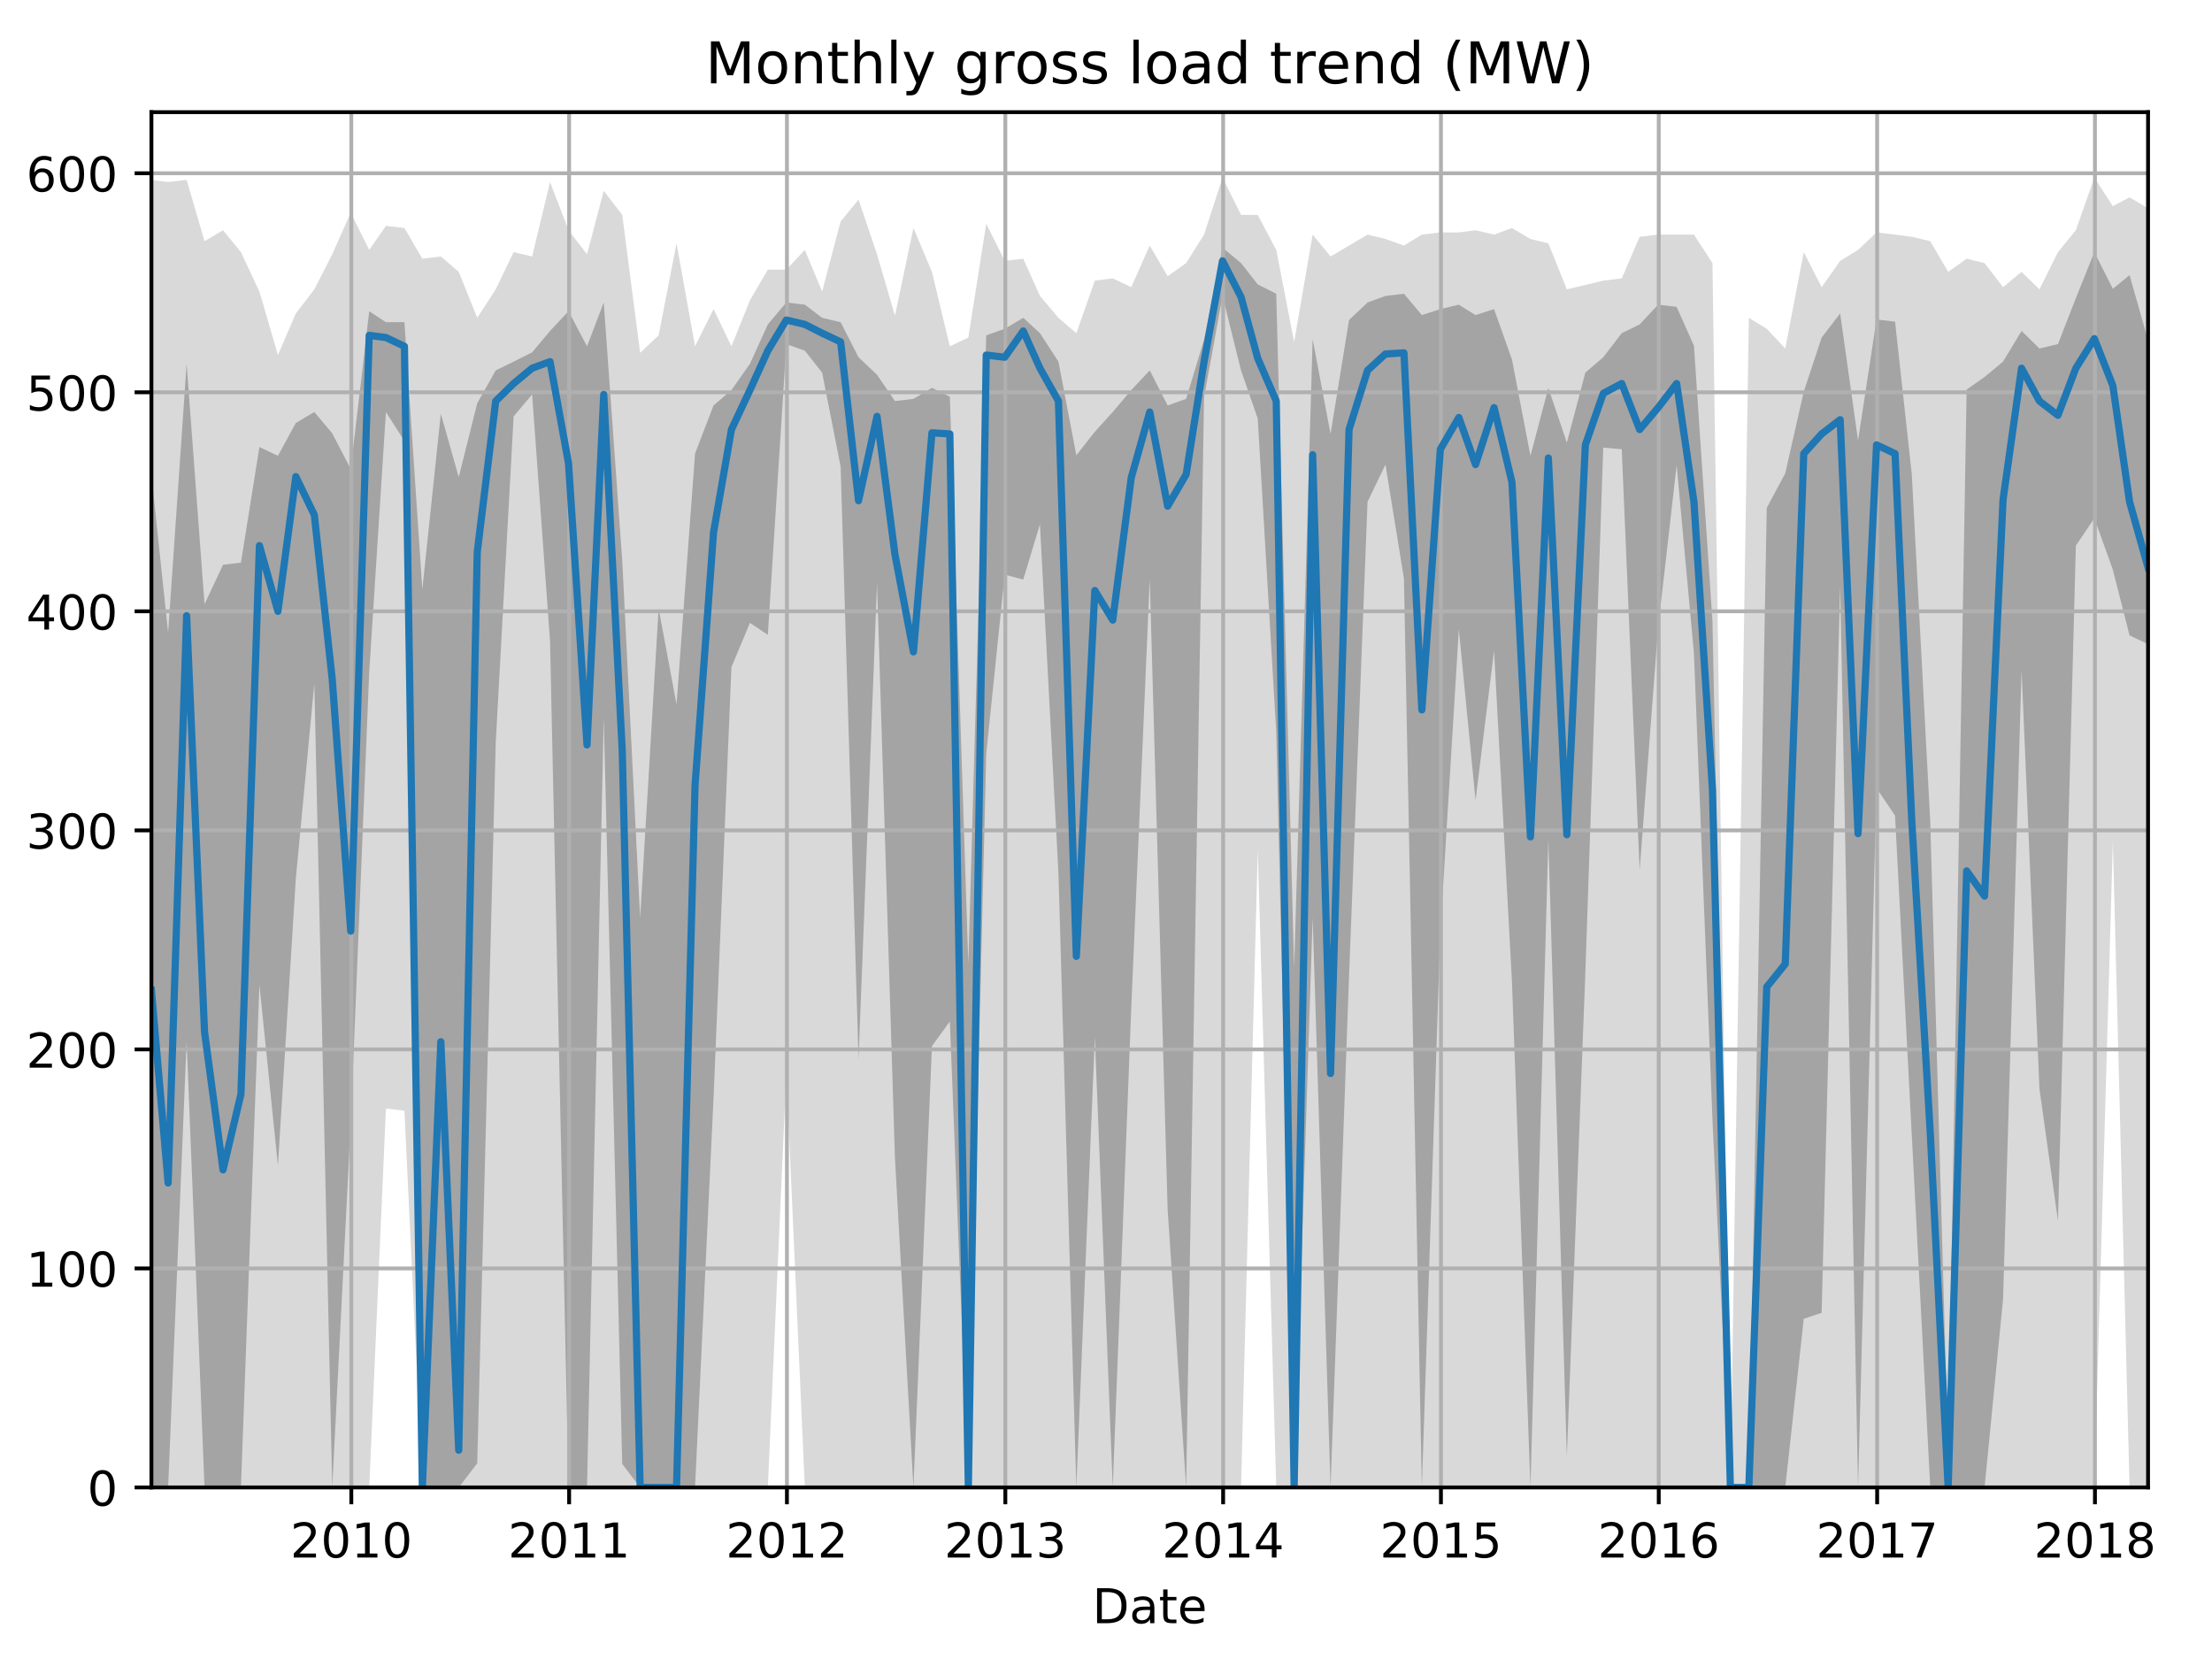 <?xml version="1.0" encoding="utf-8" standalone="no"?>
<!DOCTYPE svg PUBLIC "-//W3C//DTD SVG 1.1//EN"
  "http://www.w3.org/Graphics/SVG/1.1/DTD/svg11.dtd">
<!-- Created with matplotlib (http://matplotlib.org/) -->
<svg height="345.6pt" version="1.1" viewBox="0 0 460.8 345.6" width="460.8pt" xmlns="http://www.w3.org/2000/svg" xmlns:xlink="http://www.w3.org/1999/xlink">
 <defs>
  <style type="text/css">
*{stroke-linecap:butt;stroke-linejoin:round;}
  </style>
 </defs>
 <g id="figure_1">
  <g id="patch_1">
   <path d="M 0 345.6 
L 460.8 345.6 
L 460.8 0 
L 0 0 
z
" style="fill:none;"/>
  </g>
  <g id="axes_1">
   <g id="patch_2">
    <path d="M 31.543 309.863 
L 447.48 309.863 
L 447.48 23.365 
L 31.543 23.365 
z
" style="fill:none;"/>
   </g>
   <g id="PolyCollection_1">
    <path clip-path="url(#p45d1904efb)" d="M 31.543 37.464 
L 31.543 309.863 
L 35.024 309.863 
L 38.877 309.863 
L 42.606 309.863 
L 46.46 309.863 
L 50.189 309.863 
L 54.043 309.863 
L 57.896 309.863 
L 61.626 309.863 
L 65.479 309.863 
L 69.209 309.863 
L 73.062 309.863 
L 76.916 309.863 
L 80.396 230.927 
L 84.25 231.383 
L 87.979 309.863 
L 91.833 309.863 
L 95.562 309.863 
L 99.416 309.863 
L 103.269 309.863 
L 106.998 309.863 
L 110.852 309.863 
L 114.581 309.863 
L 118.435 309.863 
L 122.288 309.863 
L 125.769 309.863 
L 129.623 309.863 
L 133.352 309.863 
L 137.205 309.863 
L 140.935 309.863 
L 144.788 309.863 
L 148.642 309.863 
L 152.371 309.863 
L 156.225 309.863 
L 159.954 309.863 
L 163.807 223.627 
L 167.661 309.863 
L 171.266 309.863 
L 175.12 309.863 
L 178.849 309.863 
L 182.702 309.863 
L 186.432 309.863 
L 190.285 309.863 
L 194.139 309.863 
L 197.868 309.863 
L 201.722 309.863 
L 205.451 309.863 
L 209.304 309.863 
L 213.158 309.863 
L 216.639 309.863 
L 220.492 309.863 
L 224.222 309.863 
L 228.075 309.863 
L 231.804 309.863 
L 235.658 309.863 
L 239.512 309.863 
L 243.241 309.863 
L 247.094 309.863 
L 250.824 309.863 
L 254.677 309.863 
L 258.531 309.863 
L 262.011 177.086 
L 265.865 309.863 
L 269.594 309.863 
L 273.448 309.863 
L 277.177 309.863 
L 281.031 309.863 
L 284.884 309.863 
L 288.613 309.863 
L 292.467 309.863 
L 296.196 309.863 
L 300.05 309.863 
L 303.903 309.863 
L 307.384 309.863 
L 311.238 309.863 
L 314.967 309.863 
L 318.82 309.863 
L 322.55 309.863 
L 326.403 309.863 
L 330.257 309.863 
L 333.986 309.863 
L 337.84 309.863 
L 341.569 309.863 
L 345.423 309.863 
L 349.276 309.863 
L 352.881 309.863 
L 356.735 309.863 
L 360.464 309.863 
L 364.317 309.863 
L 368.047 309.863 
L 371.9 309.863 
L 375.754 309.863 
L 379.483 309.863 
L 383.337 309.863 
L 387.066 309.863 
L 390.92 309.863 
L 394.773 309.863 
L 398.254 309.863 
L 402.107 309.863 
L 405.837 309.863 
L 409.69 309.863 
L 413.419 309.863 
L 417.273 309.863 
L 421.127 309.863 
L 424.856 309.863 
L 428.709 309.863 
L 432.439 309.863 
L 436.292 309.863 
L 440.146 175.261 
L 443.626 309.863 
L 447.48 309.863 
L 447.48 43.396 
L 447.48 43.396 
L 443.626 41.114 
L 440.146 42.939 
L 436.292 37.008 
L 432.439 47.959 
L 428.709 52.521 
L 424.856 60.278 
L 421.127 56.628 
L 417.273 59.822 
L 413.419 54.803 
L 409.69 53.89 
L 405.837 56.628 
L 402.107 50.24 
L 398.254 49.327 
L 394.773 48.871 
L 390.92 48.415 
L 387.066 52.065 
L 383.337 54.346 
L 379.483 59.822 
L 375.754 52.521 
L 371.9 72.598 
L 368.047 68.491 
L 364.317 66.21 
L 360.464 309.863 
L 356.735 54.803 
L 352.881 48.871 
L 349.276 48.871 
L 345.423 48.871 
L 341.569 49.327 
L 337.84 57.997 
L 333.986 58.453 
L 330.257 59.366 
L 326.403 60.278 
L 322.55 50.696 
L 318.82 49.784 
L 314.967 47.502 
L 311.238 48.871 
L 307.384 47.959 
L 303.903 48.415 
L 300.05 48.415 
L 296.196 48.871 
L 292.467 51.153 
L 288.613 49.784 
L 284.884 48.871 
L 281.031 51.153 
L 277.177 53.434 
L 273.448 48.871 
L 269.594 71.229 
L 265.865 52.065 
L 262.011 44.765 
L 258.531 44.765 
L 254.677 37.008 
L 250.824 48.871 
L 247.094 54.803 
L 243.241 57.54 
L 239.512 51.153 
L 235.658 59.822 
L 231.804 57.997 
L 228.075 58.453 
L 224.222 69.404 
L 220.492 66.21 
L 216.639 61.647 
L 213.158 53.89 
L 209.304 54.346 
L 205.451 46.59 
L 201.722 70.316 
L 197.868 72.141 
L 194.139 56.628 
L 190.285 47.502 
L 186.432 65.753 
L 182.702 52.978 
L 178.849 41.571 
L 175.12 46.133 
L 171.266 60.734 
L 167.661 52.065 
L 163.807 56.172 
L 159.954 56.172 
L 156.225 62.56 
L 152.371 72.141 
L 148.642 64.385 
L 144.788 72.141 
L 140.935 50.696 
L 137.205 69.86 
L 133.352 73.51 
L 129.623 44.765 
L 125.769 39.746 
L 122.288 52.978 
L 118.435 47.959 
L 114.581 37.92 
L 110.852 53.434 
L 106.998 52.521 
L 103.269 60.278 
L 99.416 66.21 
L 95.562 56.628 
L 91.833 53.434 
L 87.979 53.89 
L 84.25 47.502 
L 80.396 47.046 
L 76.916 52.065 
L 73.062 44.308 
L 69.209 52.978 
L 65.479 60.278 
L 61.626 65.297 
L 57.896 73.967 
L 54.043 60.734 
L 50.189 52.521 
L 46.46 47.959 
L 42.606 50.24 
L 38.877 37.464 
L 35.024 37.92 
L 31.543 37.464 
z
" style="fill:#808080;fill-opacity:0.3;"/>
   </g>
   <g id="PolyCollection_2">
    <path clip-path="url(#p45d1904efb)" d="M 31.543 98.948 
L 31.543 309.863 
L 35.024 309.863 
L 38.877 216.896 
L 42.606 309.863 
L 46.46 309.863 
L 50.189 309.863 
L 54.043 205.147 
L 57.896 242.79 
L 61.626 183.018 
L 65.479 142.409 
L 69.209 309.863 
L 73.062 234.121 
L 76.916 140.013 
L 80.396 85.83 
L 84.25 91.876 
L 87.979 309.863 
L 91.833 309.863 
L 95.562 309.863 
L 99.416 304.844 
L 103.269 154.728 
L 106.998 86.742 
L 110.852 82.18 
L 114.581 133.511 
L 118.435 309.863 
L 122.288 309.863 
L 125.769 149.481 
L 129.623 304.958 
L 133.352 309.863 
L 137.205 309.863 
L 140.935 309.863 
L 144.788 309.863 
L 148.642 228.76 
L 152.371 138.986 
L 156.225 129.747 
L 159.954 132.256 
L 163.807 71.685 
L 167.661 73.054 
L 171.266 77.617 
L 175.12 97.237 
L 178.849 220.661 
L 182.702 121.534 
L 186.432 241.193 
L 190.285 309.863 
L 194.139 217.923 
L 197.868 212.79 
L 201.722 309.863 
L 205.451 157.01 
L 209.304 119.709 
L 213.158 120.735 
L 216.639 109.214 
L 220.492 181.877 
L 224.222 309.863 
L 228.075 215.984 
L 231.804 309.863 
L 235.658 210.052 
L 239.512 120.621 
L 243.241 251.916 
L 247.094 309.863 
L 250.824 82.75 
L 254.677 61.647 
L 258.531 77.161 
L 262.011 87.199 
L 265.865 152.561 
L 269.594 309.863 
L 273.448 191.117 
L 277.177 309.863 
L 281.031 203.322 
L 284.884 104.537 
L 288.613 96.781 
L 292.467 120.507 
L 296.196 309.863 
L 300.05 193.968 
L 303.903 131.116 
L 307.384 166.706 
L 311.238 135.564 
L 314.967 204.463 
L 318.82 309.863 
L 322.55 174.805 
L 326.403 303.476 
L 330.257 202.638 
L 333.986 93.244 
L 337.84 93.587 
L 341.569 181.307 
L 345.423 130.659 
L 349.276 96.895 
L 352.881 136.135 
L 356.735 233.208 
L 360.464 309.863 
L 364.317 309.863 
L 368.047 309.863 
L 371.9 309.863 
L 375.754 274.73 
L 379.483 273.475 
L 383.337 121.99 
L 387.066 309.863 
L 390.92 164.196 
L 394.773 169.899 
L 398.254 236.402 
L 402.107 309.863 
L 405.837 309.863 
L 409.69 309.863 
L 413.419 309.863 
L 417.273 270.623 
L 421.127 139.557 
L 424.856 226.82 
L 428.709 254.311 
L 432.439 113.663 
L 436.292 107.959 
L 440.146 118.682 
L 443.626 132.37 
L 447.48 134.196 
L 447.48 70.887 
L 447.48 70.887 
L 443.626 57.312 
L 440.146 60.164 
L 436.292 52.521 
L 432.439 62.103 
L 428.709 71.685 
L 424.856 72.598 
L 421.127 68.947 
L 417.273 75.335 
L 413.419 78.529 
L 409.69 81.153 
L 405.837 302.677 
L 402.107 171.154 
L 398.254 98.72 
L 394.773 67.008 
L 390.92 66.552 
L 387.066 91.761 
L 383.337 65.297 
L 379.483 70.316 
L 375.754 81.609 
L 371.9 98.606 
L 368.047 105.792 
L 364.317 309.863 
L 360.464 309.863 
L 356.735 129.405 
L 352.881 72.027 
L 349.276 63.928 
L 345.423 63.472 
L 341.569 67.579 
L 337.84 69.404 
L 333.986 74.423 
L 330.257 77.617 
L 326.403 92.218 
L 322.55 80.811 
L 318.82 94.955 
L 314.967 74.879 
L 311.238 64.385 
L 307.384 65.639 
L 303.903 63.472 
L 300.05 64.385 
L 296.196 65.639 
L 292.467 61.191 
L 288.613 61.647 
L 284.884 63.016 
L 281.031 66.666 
L 277.177 90.393 
L 273.448 70.659 
L 269.594 201.725 
L 265.865 61.191 
L 262.011 59.252 
L 258.531 54.803 
L 254.677 51.609 
L 250.824 70.773 
L 247.094 83.092 
L 243.241 84.461 
L 239.512 77.161 
L 235.658 81.267 
L 231.804 85.83 
L 228.075 89.936 
L 224.222 94.841 
L 220.492 75.335 
L 216.639 69.404 
L 213.158 66.21 
L 209.304 68.491 
L 205.451 69.86 
L 201.722 200.812 
L 197.868 82.636 
L 194.139 80.811 
L 190.285 83.092 
L 186.432 83.548 
L 182.702 78.073 
L 178.849 74.423 
L 175.12 67.122 
L 171.266 66.21 
L 167.661 63.472 
L 163.807 63.016 
L 159.954 67.579 
L 156.225 75.792 
L 152.371 81.267 
L 148.642 84.461 
L 144.788 94.499 
L 140.935 146.743 
L 137.205 126.781 
L 133.352 191.231 
L 129.623 116.743 
L 125.769 63.016 
L 122.288 72.141 
L 118.435 64.841 
L 114.581 68.947 
L 110.852 73.396 
L 106.998 75.335 
L 103.269 77.161 
L 99.416 84.005 
L 95.562 99.404 
L 91.833 86.172 
L 87.979 122.789 
L 84.25 67.122 
L 80.396 67.122 
L 76.916 64.841 
L 73.062 97.693 
L 69.209 90.279 
L 65.479 85.83 
L 61.626 88.111 
L 57.896 94.955 
L 54.043 93.13 
L 50.189 117.199 
L 46.46 117.655 
L 42.606 125.868 
L 38.877 75.792 
L 35.024 131.8 
L 31.543 98.948 
z
" style="fill:#808080;fill-opacity:0.6;"/>
   </g>
   <g id="matplotlib.axis_1">
    <g id="xtick_1">
     <g id="line2d_1">
      <path clip-path="url(#p45d1904efb)" d="M 73.186 309.863 
L 73.186 23.365 
" style="fill:none;stroke:#b0b0b0;stroke-linecap:square;stroke-width:0.8;"/>
     </g>
     <g id="line2d_2">
      <defs>
       <path d="M 0 0 
L 0 3.5 
" id="m5eb7fa6635" style="stroke:#000000;stroke-width:0.8;"/>
      </defs>
      <g>
       <use style="stroke:#000000;stroke-width:0.8;" x="73.186" xlink:href="#m5eb7fa6635" y="309.863"/>
      </g>
     </g>
     <g id="text_1">
      <!-- 2010 -->
      <defs>
       <path d="M 19.188 8.297 
L 53.609 8.297 
L 53.609 0 
L 7.328 0 
L 7.328 8.297 
Q 12.938 14.109 22.625 23.891 
Q 32.328 33.688 34.812 36.531 
Q 39.547 41.844 41.422 45.531 
Q 43.312 49.219 43.312 52.781 
Q 43.312 58.594 39.234 62.25 
Q 35.156 65.922 28.609 65.922 
Q 23.969 65.922 18.812 64.312 
Q 13.672 62.703 7.812 59.422 
L 7.812 69.391 
Q 13.766 71.781 18.938 73 
Q 24.125 74.219 28.422 74.219 
Q 39.75 74.219 46.484 68.547 
Q 53.219 62.891 53.219 53.422 
Q 53.219 48.922 51.531 44.891 
Q 49.859 40.875 45.406 35.406 
Q 44.188 33.984 37.641 27.219 
Q 31.109 20.453 19.188 8.297 
z
" id="DejaVuSans-32"/>
       <path d="M 31.781 66.406 
Q 24.172 66.406 20.328 58.906 
Q 16.5 51.422 16.5 36.375 
Q 16.5 21.391 20.328 13.891 
Q 24.172 6.391 31.781 6.391 
Q 39.453 6.391 43.281 13.891 
Q 47.125 21.391 47.125 36.375 
Q 47.125 51.422 43.281 58.906 
Q 39.453 66.406 31.781 66.406 
z
M 31.781 74.219 
Q 44.047 74.219 50.516 64.516 
Q 56.984 54.828 56.984 36.375 
Q 56.984 17.969 50.516 8.266 
Q 44.047 -1.422 31.781 -1.422 
Q 19.531 -1.422 13.062 8.266 
Q 6.594 17.969 6.594 36.375 
Q 6.594 54.828 13.062 64.516 
Q 19.531 74.219 31.781 74.219 
z
" id="DejaVuSans-30"/>
       <path d="M 12.406 8.297 
L 28.516 8.297 
L 28.516 63.922 
L 10.984 60.406 
L 10.984 69.391 
L 28.422 72.906 
L 38.281 72.906 
L 38.281 8.297 
L 54.391 8.297 
L 54.391 0 
L 12.406 0 
z
" id="DejaVuSans-31"/>
      </defs>
      <g transform="translate(60.461 324.462)scale(0.1 -0.1)">
       <use xlink:href="#DejaVuSans-32"/>
       <use x="63.623" xlink:href="#DejaVuSans-30"/>
       <use x="127.246" xlink:href="#DejaVuSans-31"/>
       <use x="190.869" xlink:href="#DejaVuSans-30"/>
      </g>
     </g>
    </g>
    <g id="xtick_2">
     <g id="line2d_3">
      <path clip-path="url(#p45d1904efb)" d="M 118.559 309.863 
L 118.559 23.365 
" style="fill:none;stroke:#b0b0b0;stroke-linecap:square;stroke-width:0.8;"/>
     </g>
     <g id="line2d_4">
      <g>
       <use style="stroke:#000000;stroke-width:0.8;" x="118.559" xlink:href="#m5eb7fa6635" y="309.863"/>
      </g>
     </g>
     <g id="text_2">
      <!-- 2011 -->
      <g transform="translate(105.834 324.462)scale(0.1 -0.1)">
       <use xlink:href="#DejaVuSans-32"/>
       <use x="63.623" xlink:href="#DejaVuSans-30"/>
       <use x="127.246" xlink:href="#DejaVuSans-31"/>
       <use x="190.869" xlink:href="#DejaVuSans-31"/>
      </g>
     </g>
    </g>
    <g id="xtick_3">
     <g id="line2d_5">
      <path clip-path="url(#p45d1904efb)" d="M 163.932 309.863 
L 163.932 23.365 
" style="fill:none;stroke:#b0b0b0;stroke-linecap:square;stroke-width:0.8;"/>
     </g>
     <g id="line2d_6">
      <g>
       <use style="stroke:#000000;stroke-width:0.8;" x="163.932" xlink:href="#m5eb7fa6635" y="309.863"/>
      </g>
     </g>
     <g id="text_3">
      <!-- 2012 -->
      <g transform="translate(151.207 324.462)scale(0.1 -0.1)">
       <use xlink:href="#DejaVuSans-32"/>
       <use x="63.623" xlink:href="#DejaVuSans-30"/>
       <use x="127.246" xlink:href="#DejaVuSans-31"/>
       <use x="190.869" xlink:href="#DejaVuSans-32"/>
      </g>
     </g>
    </g>
    <g id="xtick_4">
     <g id="line2d_7">
      <path clip-path="url(#p45d1904efb)" d="M 209.429 309.863 
L 209.429 23.365 
" style="fill:none;stroke:#b0b0b0;stroke-linecap:square;stroke-width:0.8;"/>
     </g>
     <g id="line2d_8">
      <g>
       <use style="stroke:#000000;stroke-width:0.8;" x="209.429" xlink:href="#m5eb7fa6635" y="309.863"/>
      </g>
     </g>
     <g id="text_4">
      <!-- 2013 -->
      <defs>
       <path d="M 40.578 39.312 
Q 47.656 37.797 51.625 33 
Q 55.609 28.219 55.609 21.188 
Q 55.609 10.406 48.188 4.484 
Q 40.766 -1.422 27.094 -1.422 
Q 22.516 -1.422 17.656 -0.516 
Q 12.797 0.391 7.625 2.203 
L 7.625 11.719 
Q 11.719 9.328 16.594 8.109 
Q 21.484 6.891 26.812 6.891 
Q 36.078 6.891 40.938 10.547 
Q 45.797 14.203 45.797 21.188 
Q 45.797 27.641 41.281 31.266 
Q 36.766 34.906 28.719 34.906 
L 20.219 34.906 
L 20.219 43.016 
L 29.109 43.016 
Q 36.375 43.016 40.234 45.922 
Q 44.094 48.828 44.094 54.297 
Q 44.094 59.906 40.109 62.906 
Q 36.141 65.922 28.719 65.922 
Q 24.656 65.922 20.016 65.031 
Q 15.375 64.156 9.812 62.312 
L 9.812 71.094 
Q 15.438 72.656 20.344 73.438 
Q 25.25 74.219 29.594 74.219 
Q 40.828 74.219 47.359 69.109 
Q 53.906 64.016 53.906 55.328 
Q 53.906 49.266 50.438 45.094 
Q 46.969 40.922 40.578 39.312 
z
" id="DejaVuSans-33"/>
      </defs>
      <g transform="translate(196.704 324.462)scale(0.1 -0.1)">
       <use xlink:href="#DejaVuSans-32"/>
       <use x="63.623" xlink:href="#DejaVuSans-30"/>
       <use x="127.246" xlink:href="#DejaVuSans-31"/>
       <use x="190.869" xlink:href="#DejaVuSans-33"/>
      </g>
     </g>
    </g>
    <g id="xtick_5">
     <g id="line2d_9">
      <path clip-path="url(#p45d1904efb)" d="M 254.801 309.863 
L 254.801 23.365 
" style="fill:none;stroke:#b0b0b0;stroke-linecap:square;stroke-width:0.8;"/>
     </g>
     <g id="line2d_10">
      <g>
       <use style="stroke:#000000;stroke-width:0.8;" x="254.801" xlink:href="#m5eb7fa6635" y="309.863"/>
      </g>
     </g>
     <g id="text_5">
      <!-- 2014 -->
      <defs>
       <path d="M 37.797 64.312 
L 12.891 25.391 
L 37.797 25.391 
z
M 35.203 72.906 
L 47.609 72.906 
L 47.609 25.391 
L 58.016 25.391 
L 58.016 17.188 
L 47.609 17.188 
L 47.609 0 
L 37.797 0 
L 37.797 17.188 
L 4.891 17.188 
L 4.891 26.703 
z
" id="DejaVuSans-34"/>
      </defs>
      <g transform="translate(242.076 324.462)scale(0.1 -0.1)">
       <use xlink:href="#DejaVuSans-32"/>
       <use x="63.623" xlink:href="#DejaVuSans-30"/>
       <use x="127.246" xlink:href="#DejaVuSans-31"/>
       <use x="190.869" xlink:href="#DejaVuSans-34"/>
      </g>
     </g>
    </g>
    <g id="xtick_6">
     <g id="line2d_11">
      <path clip-path="url(#p45d1904efb)" d="M 300.174 309.863 
L 300.174 23.365 
" style="fill:none;stroke:#b0b0b0;stroke-linecap:square;stroke-width:0.8;"/>
     </g>
     <g id="line2d_12">
      <g>
       <use style="stroke:#000000;stroke-width:0.8;" x="300.174" xlink:href="#m5eb7fa6635" y="309.863"/>
      </g>
     </g>
     <g id="text_6">
      <!-- 2015 -->
      <defs>
       <path d="M 10.797 72.906 
L 49.516 72.906 
L 49.516 64.594 
L 19.828 64.594 
L 19.828 46.734 
Q 21.969 47.469 24.109 47.828 
Q 26.266 48.188 28.422 48.188 
Q 40.625 48.188 47.75 41.5 
Q 54.891 34.812 54.891 23.391 
Q 54.891 11.625 47.562 5.094 
Q 40.234 -1.422 26.906 -1.422 
Q 22.312 -1.422 17.547 -0.641 
Q 12.797 0.141 7.719 1.703 
L 7.719 11.625 
Q 12.109 9.234 16.797 8.062 
Q 21.484 6.891 26.703 6.891 
Q 35.156 6.891 40.078 11.328 
Q 45.016 15.766 45.016 23.391 
Q 45.016 31 40.078 35.438 
Q 35.156 39.891 26.703 39.891 
Q 22.75 39.891 18.812 39.016 
Q 14.891 38.141 10.797 36.281 
z
" id="DejaVuSans-35"/>
      </defs>
      <g transform="translate(287.449 324.462)scale(0.1 -0.1)">
       <use xlink:href="#DejaVuSans-32"/>
       <use x="63.623" xlink:href="#DejaVuSans-30"/>
       <use x="127.246" xlink:href="#DejaVuSans-31"/>
       <use x="190.869" xlink:href="#DejaVuSans-35"/>
      </g>
     </g>
    </g>
    <g id="xtick_7">
     <g id="line2d_13">
      <path clip-path="url(#p45d1904efb)" d="M 345.547 309.863 
L 345.547 23.365 
" style="fill:none;stroke:#b0b0b0;stroke-linecap:square;stroke-width:0.8;"/>
     </g>
     <g id="line2d_14">
      <g>
       <use style="stroke:#000000;stroke-width:0.8;" x="345.547" xlink:href="#m5eb7fa6635" y="309.863"/>
      </g>
     </g>
     <g id="text_7">
      <!-- 2016 -->
      <defs>
       <path d="M 33.016 40.375 
Q 26.375 40.375 22.484 35.828 
Q 18.609 31.297 18.609 23.391 
Q 18.609 15.531 22.484 10.953 
Q 26.375 6.391 33.016 6.391 
Q 39.656 6.391 43.531 10.953 
Q 47.406 15.531 47.406 23.391 
Q 47.406 31.297 43.531 35.828 
Q 39.656 40.375 33.016 40.375 
z
M 52.594 71.297 
L 52.594 62.312 
Q 48.875 64.062 45.094 64.984 
Q 41.312 65.922 37.594 65.922 
Q 27.828 65.922 22.672 59.328 
Q 17.531 52.734 16.797 39.406 
Q 19.672 43.656 24.016 45.922 
Q 28.375 48.188 33.594 48.188 
Q 44.578 48.188 50.953 41.516 
Q 57.328 34.859 57.328 23.391 
Q 57.328 12.156 50.688 5.359 
Q 44.047 -1.422 33.016 -1.422 
Q 20.359 -1.422 13.672 8.266 
Q 6.984 17.969 6.984 36.375 
Q 6.984 53.656 15.188 63.938 
Q 23.391 74.219 37.203 74.219 
Q 40.922 74.219 44.703 73.484 
Q 48.484 72.75 52.594 71.297 
z
" id="DejaVuSans-36"/>
      </defs>
      <g transform="translate(332.822 324.462)scale(0.1 -0.1)">
       <use xlink:href="#DejaVuSans-32"/>
       <use x="63.623" xlink:href="#DejaVuSans-30"/>
       <use x="127.246" xlink:href="#DejaVuSans-31"/>
       <use x="190.869" xlink:href="#DejaVuSans-36"/>
      </g>
     </g>
    </g>
    <g id="xtick_8">
     <g id="line2d_15">
      <path clip-path="url(#p45d1904efb)" d="M 391.044 309.863 
L 391.044 23.365 
" style="fill:none;stroke:#b0b0b0;stroke-linecap:square;stroke-width:0.8;"/>
     </g>
     <g id="line2d_16">
      <g>
       <use style="stroke:#000000;stroke-width:0.8;" x="391.044" xlink:href="#m5eb7fa6635" y="309.863"/>
      </g>
     </g>
     <g id="text_8">
      <!-- 2017 -->
      <defs>
       <path d="M 8.203 72.906 
L 55.078 72.906 
L 55.078 68.703 
L 28.609 0 
L 18.312 0 
L 43.219 64.594 
L 8.203 64.594 
z
" id="DejaVuSans-37"/>
      </defs>
      <g transform="translate(378.319 324.462)scale(0.1 -0.1)">
       <use xlink:href="#DejaVuSans-32"/>
       <use x="63.623" xlink:href="#DejaVuSans-30"/>
       <use x="127.246" xlink:href="#DejaVuSans-31"/>
       <use x="190.869" xlink:href="#DejaVuSans-37"/>
      </g>
     </g>
    </g>
    <g id="xtick_9">
     <g id="line2d_17">
      <path clip-path="url(#p45d1904efb)" d="M 436.417 309.863 
L 436.417 23.365 
" style="fill:none;stroke:#b0b0b0;stroke-linecap:square;stroke-width:0.8;"/>
     </g>
     <g id="line2d_18">
      <g>
       <use style="stroke:#000000;stroke-width:0.8;" x="436.417" xlink:href="#m5eb7fa6635" y="309.863"/>
      </g>
     </g>
     <g id="text_9">
      <!-- 2018 -->
      <defs>
       <path d="M 31.781 34.625 
Q 24.75 34.625 20.719 30.859 
Q 16.703 27.094 16.703 20.516 
Q 16.703 13.922 20.719 10.156 
Q 24.75 6.391 31.781 6.391 
Q 38.812 6.391 42.859 10.172 
Q 46.922 13.969 46.922 20.516 
Q 46.922 27.094 42.891 30.859 
Q 38.875 34.625 31.781 34.625 
z
M 21.922 38.812 
Q 15.578 40.375 12.031 44.719 
Q 8.5 49.078 8.5 55.328 
Q 8.5 64.062 14.719 69.141 
Q 20.953 74.219 31.781 74.219 
Q 42.672 74.219 48.875 69.141 
Q 55.078 64.062 55.078 55.328 
Q 55.078 49.078 51.531 44.719 
Q 48 40.375 41.703 38.812 
Q 48.828 37.156 52.797 32.312 
Q 56.781 27.484 56.781 20.516 
Q 56.781 9.906 50.312 4.234 
Q 43.844 -1.422 31.781 -1.422 
Q 19.734 -1.422 13.25 4.234 
Q 6.781 9.906 6.781 20.516 
Q 6.781 27.484 10.781 32.312 
Q 14.797 37.156 21.922 38.812 
z
M 18.312 54.391 
Q 18.312 48.734 21.844 45.562 
Q 25.391 42.391 31.781 42.391 
Q 38.141 42.391 41.719 45.562 
Q 45.312 48.734 45.312 54.391 
Q 45.312 60.062 41.719 63.234 
Q 38.141 66.406 31.781 66.406 
Q 25.391 66.406 21.844 63.234 
Q 18.312 60.062 18.312 54.391 
z
" id="DejaVuSans-38"/>
      </defs>
      <g transform="translate(423.692 324.462)scale(0.1 -0.1)">
       <use xlink:href="#DejaVuSans-32"/>
       <use x="63.623" xlink:href="#DejaVuSans-30"/>
       <use x="127.246" xlink:href="#DejaVuSans-31"/>
       <use x="190.869" xlink:href="#DejaVuSans-38"/>
      </g>
     </g>
    </g>
    <g id="text_10">
     <!-- Date -->
     <defs>
      <path d="M 19.672 64.797 
L 19.672 8.109 
L 31.594 8.109 
Q 46.688 8.109 53.688 14.938 
Q 60.688 21.781 60.688 36.531 
Q 60.688 51.172 53.688 57.984 
Q 46.688 64.797 31.594 64.797 
z
M 9.812 72.906 
L 30.078 72.906 
Q 51.266 72.906 61.172 64.094 
Q 71.094 55.281 71.094 36.531 
Q 71.094 17.672 61.125 8.828 
Q 51.172 0 30.078 0 
L 9.812 0 
z
" id="DejaVuSans-44"/>
      <path d="M 34.281 27.484 
Q 23.391 27.484 19.188 25 
Q 14.984 22.516 14.984 16.5 
Q 14.984 11.719 18.141 8.906 
Q 21.297 6.109 26.703 6.109 
Q 34.188 6.109 38.703 11.406 
Q 43.219 16.703 43.219 25.484 
L 43.219 27.484 
z
M 52.203 31.203 
L 52.203 0 
L 43.219 0 
L 43.219 8.297 
Q 40.141 3.328 35.547 0.953 
Q 30.953 -1.422 24.312 -1.422 
Q 15.922 -1.422 10.953 3.297 
Q 6 8.016 6 15.922 
Q 6 25.141 12.172 29.828 
Q 18.359 34.516 30.609 34.516 
L 43.219 34.516 
L 43.219 35.406 
Q 43.219 41.609 39.141 45 
Q 35.062 48.391 27.688 48.391 
Q 23 48.391 18.547 47.266 
Q 14.109 46.141 10.016 43.891 
L 10.016 52.203 
Q 14.938 54.109 19.578 55.047 
Q 24.219 56 28.609 56 
Q 40.484 56 46.344 49.844 
Q 52.203 43.703 52.203 31.203 
z
" id="DejaVuSans-61"/>
      <path d="M 18.312 70.219 
L 18.312 54.688 
L 36.812 54.688 
L 36.812 47.703 
L 18.312 47.703 
L 18.312 18.016 
Q 18.312 11.328 20.141 9.422 
Q 21.969 7.516 27.594 7.516 
L 36.812 7.516 
L 36.812 0 
L 27.594 0 
Q 17.188 0 13.234 3.875 
Q 9.281 7.766 9.281 18.016 
L 9.281 47.703 
L 2.688 47.703 
L 2.688 54.688 
L 9.281 54.688 
L 9.281 70.219 
z
" id="DejaVuSans-74"/>
      <path d="M 56.203 29.594 
L 56.203 25.203 
L 14.891 25.203 
Q 15.484 15.922 20.484 11.062 
Q 25.484 6.203 34.422 6.203 
Q 39.594 6.203 44.453 7.469 
Q 49.312 8.734 54.109 11.281 
L 54.109 2.781 
Q 49.266 0.734 44.188 -0.344 
Q 39.109 -1.422 33.891 -1.422 
Q 20.797 -1.422 13.156 6.188 
Q 5.516 13.812 5.516 26.812 
Q 5.516 40.234 12.766 48.109 
Q 20.016 56 32.328 56 
Q 43.359 56 49.781 48.891 
Q 56.203 41.797 56.203 29.594 
z
M 47.219 32.234 
Q 47.125 39.594 43.094 43.984 
Q 39.062 48.391 32.422 48.391 
Q 24.906 48.391 20.391 44.141 
Q 15.875 39.891 15.188 32.172 
z
" id="DejaVuSans-65"/>
     </defs>
     <g transform="translate(227.561 338.14)scale(0.1 -0.1)">
      <use xlink:href="#DejaVuSans-44"/>
      <use x="77.002" xlink:href="#DejaVuSans-61"/>
      <use x="138.281" xlink:href="#DejaVuSans-74"/>
      <use x="177.49" xlink:href="#DejaVuSans-65"/>
     </g>
    </g>
   </g>
   <g id="matplotlib.axis_2">
    <g id="ytick_1">
     <g id="line2d_19">
      <path clip-path="url(#p45d1904efb)" d="M 31.543 309.863 
L 447.48 309.863 
" style="fill:none;stroke:#b0b0b0;stroke-linecap:square;stroke-width:0.8;"/>
     </g>
     <g id="line2d_20">
      <defs>
       <path d="M 0 0 
L -3.5 0 
" id="m409b262325" style="stroke:#000000;stroke-width:0.8;"/>
      </defs>
      <g>
       <use style="stroke:#000000;stroke-width:0.8;" x="31.543" xlink:href="#m409b262325" y="309.863"/>
      </g>
     </g>
     <g id="text_11">
      <!-- 0 -->
      <g transform="translate(18.18 313.663)scale(0.1 -0.1)">
       <use xlink:href="#DejaVuSans-30"/>
      </g>
     </g>
    </g>
    <g id="ytick_2">
     <g id="line2d_21">
      <path clip-path="url(#p45d1904efb)" d="M 31.543 264.235 
L 447.48 264.235 
" style="fill:none;stroke:#b0b0b0;stroke-linecap:square;stroke-width:0.8;"/>
     </g>
     <g id="line2d_22">
      <g>
       <use style="stroke:#000000;stroke-width:0.8;" x="31.543" xlink:href="#m409b262325" y="264.235"/>
      </g>
     </g>
     <g id="text_12">
      <!-- 100 -->
      <g transform="translate(5.455 268.035)scale(0.1 -0.1)">
       <use xlink:href="#DejaVuSans-31"/>
       <use x="63.623" xlink:href="#DejaVuSans-30"/>
       <use x="127.246" xlink:href="#DejaVuSans-30"/>
      </g>
     </g>
    </g>
    <g id="ytick_3">
     <g id="line2d_23">
      <path clip-path="url(#p45d1904efb)" d="M 31.543 218.607 
L 447.48 218.607 
" style="fill:none;stroke:#b0b0b0;stroke-linecap:square;stroke-width:0.8;"/>
     </g>
     <g id="line2d_24">
      <g>
       <use style="stroke:#000000;stroke-width:0.8;" x="31.543" xlink:href="#m409b262325" y="218.607"/>
      </g>
     </g>
     <g id="text_13">
      <!-- 200 -->
      <g transform="translate(5.455 222.407)scale(0.1 -0.1)">
       <use xlink:href="#DejaVuSans-32"/>
       <use x="63.623" xlink:href="#DejaVuSans-30"/>
       <use x="127.246" xlink:href="#DejaVuSans-30"/>
      </g>
     </g>
    </g>
    <g id="ytick_4">
     <g id="line2d_25">
      <path clip-path="url(#p45d1904efb)" d="M 31.543 172.979 
L 447.48 172.979 
" style="fill:none;stroke:#b0b0b0;stroke-linecap:square;stroke-width:0.8;"/>
     </g>
     <g id="line2d_26">
      <g>
       <use style="stroke:#000000;stroke-width:0.8;" x="31.543" xlink:href="#m409b262325" y="172.979"/>
      </g>
     </g>
     <g id="text_14">
      <!-- 300 -->
      <g transform="translate(5.455 176.779)scale(0.1 -0.1)">
       <use xlink:href="#DejaVuSans-33"/>
       <use x="63.623" xlink:href="#DejaVuSans-30"/>
       <use x="127.246" xlink:href="#DejaVuSans-30"/>
      </g>
     </g>
    </g>
    <g id="ytick_5">
     <g id="line2d_27">
      <path clip-path="url(#p45d1904efb)" d="M 31.543 127.351 
L 447.48 127.351 
" style="fill:none;stroke:#b0b0b0;stroke-linecap:square;stroke-width:0.8;"/>
     </g>
     <g id="line2d_28">
      <g>
       <use style="stroke:#000000;stroke-width:0.8;" x="31.543" xlink:href="#m409b262325" y="127.351"/>
      </g>
     </g>
     <g id="text_15">
      <!-- 400 -->
      <g transform="translate(5.455 131.151)scale(0.1 -0.1)">
       <use xlink:href="#DejaVuSans-34"/>
       <use x="63.623" xlink:href="#DejaVuSans-30"/>
       <use x="127.246" xlink:href="#DejaVuSans-30"/>
      </g>
     </g>
    </g>
    <g id="ytick_6">
     <g id="line2d_29">
      <path clip-path="url(#p45d1904efb)" d="M 31.543 81.723 
L 447.48 81.723 
" style="fill:none;stroke:#b0b0b0;stroke-linecap:square;stroke-width:0.8;"/>
     </g>
     <g id="line2d_30">
      <g>
       <use style="stroke:#000000;stroke-width:0.8;" x="31.543" xlink:href="#m409b262325" y="81.723"/>
      </g>
     </g>
     <g id="text_16">
      <!-- 500 -->
      <g transform="translate(5.455 85.523)scale(0.1 -0.1)">
       <use xlink:href="#DejaVuSans-35"/>
       <use x="63.623" xlink:href="#DejaVuSans-30"/>
       <use x="127.246" xlink:href="#DejaVuSans-30"/>
      </g>
     </g>
    </g>
    <g id="ytick_7">
     <g id="line2d_31">
      <path clip-path="url(#p45d1904efb)" d="M 31.543 36.095 
L 447.48 36.095 
" style="fill:none;stroke:#b0b0b0;stroke-linecap:square;stroke-width:0.8;"/>
     </g>
     <g id="line2d_32">
      <g>
       <use style="stroke:#000000;stroke-width:0.8;" x="31.543" xlink:href="#m409b262325" y="36.095"/>
      </g>
     </g>
     <g id="text_17">
      <!-- 600 -->
      <g transform="translate(5.455 39.894)scale(0.1 -0.1)">
       <use xlink:href="#DejaVuSans-36"/>
       <use x="63.623" xlink:href="#DejaVuSans-30"/>
       <use x="127.246" xlink:href="#DejaVuSans-30"/>
      </g>
     </g>
    </g>
   </g>
   <g id="line2d_33">
    <path clip-path="url(#p45d1904efb)" d="M 31.543 206.288 
L 35.024 246.441 
L 38.877 128.264 
L 42.606 214.957 
L 46.46 243.703 
L 50.189 227.961 
L 54.043 113.663 
L 57.896 127.351 
L 61.626 99.29 
L 65.479 107.275 
L 69.209 141.496 
L 73.062 193.968 
L 76.916 69.86 
L 80.396 70.316 
L 84.25 72.141 
L 87.979 309.863 
L 91.833 217.01 
L 95.562 302.107 
L 99.416 115.032 
L 103.269 83.548 
L 106.998 79.898 
L 110.852 76.704 
L 114.581 75.335 
L 118.435 96.552 
L 122.288 155.184 
L 125.769 82.18 
L 129.623 156.325 
L 133.352 309.863 
L 137.205 309.863 
L 140.935 309.863 
L 144.788 163.626 
L 148.642 110.925 
L 152.371 89.48 
L 156.225 81.267 
L 159.954 73.054 
L 163.807 66.666 
L 167.661 67.579 
L 171.266 69.404 
L 175.12 71.229 
L 178.849 104.309 
L 182.702 86.742 
L 186.432 115.488 
L 190.285 135.793 
L 194.139 90.164 
L 197.868 90.393 
L 201.722 309.863 
L 205.451 73.967 
L 209.304 74.423 
L 213.158 68.947 
L 216.639 76.704 
L 220.492 83.548 
L 224.222 199.216 
L 228.075 123.017 
L 231.804 129.176 
L 235.658 99.518 
L 239.512 85.83 
L 243.241 105.45 
L 247.094 98.834 
L 250.824 75.335 
L 254.677 54.346 
L 258.531 61.875 
L 262.011 74.651 
L 265.865 83.548 
L 269.594 309.863 
L 273.448 94.727 
L 277.177 223.627 
L 281.031 89.48 
L 284.884 77.161 
L 288.613 73.738 
L 292.467 73.51 
L 296.196 147.884 
L 300.05 93.587 
L 303.903 86.971 
L 307.384 96.781 
L 311.238 84.917 
L 314.967 100.431 
L 318.82 174.348 
L 322.55 95.412 
L 326.403 173.892 
L 330.257 92.674 
L 333.986 81.951 
L 337.84 79.898 
L 341.569 89.48 
L 345.423 84.917 
L 349.276 79.898 
L 352.881 104.537 
L 356.735 164.538 
L 360.464 309.863 
L 364.317 309.863 
L 368.047 205.603 
L 371.9 200.812 
L 375.754 94.499 
L 379.483 90.393 
L 383.337 87.427 
L 387.066 173.664 
L 390.92 92.674 
L 394.773 94.499 
L 398.254 170.926 
L 402.107 235.946 
L 405.837 309.863 
L 409.69 181.421 
L 413.419 186.668 
L 417.273 104.081 
L 421.127 76.704 
L 424.856 83.548 
L 428.709 86.514 
L 432.439 76.704 
L 436.292 70.544 
L 440.146 80.354 
L 443.626 104.537 
L 447.48 118.226 
" style="fill:none;stroke:#1f77b4;stroke-linecap:square;stroke-width:1.5;"/>
   </g>
   <g id="patch_3">
    <path d="M 31.543 309.863 
L 31.543 23.365 
" style="fill:none;stroke:#000000;stroke-linecap:square;stroke-linejoin:miter;stroke-width:0.8;"/>
   </g>
   <g id="patch_4">
    <path d="M 447.48 309.863 
L 447.48 23.365 
" style="fill:none;stroke:#000000;stroke-linecap:square;stroke-linejoin:miter;stroke-width:0.8;"/>
   </g>
   <g id="patch_5">
    <path d="M 31.543 309.863 
L 447.48 309.863 
" style="fill:none;stroke:#000000;stroke-linecap:square;stroke-linejoin:miter;stroke-width:0.8;"/>
   </g>
   <g id="patch_6">
    <path d="M 31.543 23.365 
L 447.48 23.365 
" style="fill:none;stroke:#000000;stroke-linecap:square;stroke-linejoin:miter;stroke-width:0.8;"/>
   </g>
   <g id="text_18">
    <!-- Monthly gross load trend (MW) -->
    <defs>
     <path d="M 9.812 72.906 
L 24.516 72.906 
L 43.109 23.297 
L 61.812 72.906 
L 76.516 72.906 
L 76.516 0 
L 66.891 0 
L 66.891 64.016 
L 48.094 14.016 
L 38.188 14.016 
L 19.391 64.016 
L 19.391 0 
L 9.812 0 
z
" id="DejaVuSans-4d"/>
     <path d="M 30.609 48.391 
Q 23.391 48.391 19.188 42.75 
Q 14.984 37.109 14.984 27.297 
Q 14.984 17.484 19.156 11.844 
Q 23.344 6.203 30.609 6.203 
Q 37.797 6.203 41.984 11.859 
Q 46.188 17.531 46.188 27.297 
Q 46.188 37.016 41.984 42.703 
Q 37.797 48.391 30.609 48.391 
z
M 30.609 56 
Q 42.328 56 49.016 48.375 
Q 55.719 40.766 55.719 27.297 
Q 55.719 13.875 49.016 6.219 
Q 42.328 -1.422 30.609 -1.422 
Q 18.844 -1.422 12.172 6.219 
Q 5.516 13.875 5.516 27.297 
Q 5.516 40.766 12.172 48.375 
Q 18.844 56 30.609 56 
z
" id="DejaVuSans-6f"/>
     <path d="M 54.891 33.016 
L 54.891 0 
L 45.906 0 
L 45.906 32.719 
Q 45.906 40.484 42.875 44.328 
Q 39.844 48.188 33.797 48.188 
Q 26.516 48.188 22.312 43.547 
Q 18.109 38.922 18.109 30.906 
L 18.109 0 
L 9.078 0 
L 9.078 54.688 
L 18.109 54.688 
L 18.109 46.188 
Q 21.344 51.125 25.703 53.562 
Q 30.078 56 35.797 56 
Q 45.219 56 50.047 50.172 
Q 54.891 44.344 54.891 33.016 
z
" id="DejaVuSans-6e"/>
     <path d="M 54.891 33.016 
L 54.891 0 
L 45.906 0 
L 45.906 32.719 
Q 45.906 40.484 42.875 44.328 
Q 39.844 48.188 33.797 48.188 
Q 26.516 48.188 22.312 43.547 
Q 18.109 38.922 18.109 30.906 
L 18.109 0 
L 9.078 0 
L 9.078 75.984 
L 18.109 75.984 
L 18.109 46.188 
Q 21.344 51.125 25.703 53.562 
Q 30.078 56 35.797 56 
Q 45.219 56 50.047 50.172 
Q 54.891 44.344 54.891 33.016 
z
" id="DejaVuSans-68"/>
     <path d="M 9.422 75.984 
L 18.406 75.984 
L 18.406 0 
L 9.422 0 
z
" id="DejaVuSans-6c"/>
     <path d="M 32.172 -5.078 
Q 28.375 -14.844 24.75 -17.812 
Q 21.141 -20.797 15.094 -20.797 
L 7.906 -20.797 
L 7.906 -13.281 
L 13.188 -13.281 
Q 16.891 -13.281 18.938 -11.516 
Q 21 -9.766 23.484 -3.219 
L 25.094 0.875 
L 2.984 54.688 
L 12.5 54.688 
L 29.594 11.922 
L 46.688 54.688 
L 56.203 54.688 
z
" id="DejaVuSans-79"/>
     <path id="DejaVuSans-20"/>
     <path d="M 45.406 27.984 
Q 45.406 37.75 41.375 43.109 
Q 37.359 48.484 30.078 48.484 
Q 22.859 48.484 18.828 43.109 
Q 14.797 37.75 14.797 27.984 
Q 14.797 18.266 18.828 12.891 
Q 22.859 7.516 30.078 7.516 
Q 37.359 7.516 41.375 12.891 
Q 45.406 18.266 45.406 27.984 
z
M 54.391 6.781 
Q 54.391 -7.172 48.188 -13.984 
Q 42 -20.797 29.203 -20.797 
Q 24.469 -20.797 20.266 -20.094 
Q 16.062 -19.391 12.109 -17.922 
L 12.109 -9.188 
Q 16.062 -11.328 19.922 -12.344 
Q 23.781 -13.375 27.781 -13.375 
Q 36.625 -13.375 41.016 -8.766 
Q 45.406 -4.156 45.406 5.172 
L 45.406 9.625 
Q 42.625 4.781 38.281 2.391 
Q 33.938 0 27.875 0 
Q 17.828 0 11.672 7.656 
Q 5.516 15.328 5.516 27.984 
Q 5.516 40.672 11.672 48.328 
Q 17.828 56 27.875 56 
Q 33.938 56 38.281 53.609 
Q 42.625 51.219 45.406 46.391 
L 45.406 54.688 
L 54.391 54.688 
z
" id="DejaVuSans-67"/>
     <path d="M 41.109 46.297 
Q 39.594 47.172 37.812 47.578 
Q 36.031 48 33.891 48 
Q 26.266 48 22.188 43.047 
Q 18.109 38.094 18.109 28.812 
L 18.109 0 
L 9.078 0 
L 9.078 54.688 
L 18.109 54.688 
L 18.109 46.188 
Q 20.953 51.172 25.484 53.578 
Q 30.031 56 36.531 56 
Q 37.453 56 38.578 55.875 
Q 39.703 55.766 41.062 55.516 
z
" id="DejaVuSans-72"/>
     <path d="M 44.281 53.078 
L 44.281 44.578 
Q 40.484 46.531 36.375 47.5 
Q 32.281 48.484 27.875 48.484 
Q 21.188 48.484 17.844 46.438 
Q 14.5 44.391 14.5 40.281 
Q 14.5 37.156 16.891 35.375 
Q 19.281 33.594 26.516 31.984 
L 29.594 31.297 
Q 39.156 29.25 43.188 25.516 
Q 47.219 21.781 47.219 15.094 
Q 47.219 7.469 41.188 3.016 
Q 35.156 -1.422 24.609 -1.422 
Q 20.219 -1.422 15.453 -0.562 
Q 10.688 0.297 5.422 2 
L 5.422 11.281 
Q 10.406 8.688 15.234 7.391 
Q 20.062 6.109 24.812 6.109 
Q 31.156 6.109 34.562 8.281 
Q 37.984 10.453 37.984 14.406 
Q 37.984 18.062 35.516 20.016 
Q 33.062 21.969 24.703 23.781 
L 21.578 24.516 
Q 13.234 26.266 9.516 29.906 
Q 5.812 33.547 5.812 39.891 
Q 5.812 47.609 11.281 51.797 
Q 16.75 56 26.812 56 
Q 31.781 56 36.172 55.266 
Q 40.578 54.547 44.281 53.078 
z
" id="DejaVuSans-73"/>
     <path d="M 45.406 46.391 
L 45.406 75.984 
L 54.391 75.984 
L 54.391 0 
L 45.406 0 
L 45.406 8.203 
Q 42.578 3.328 38.25 0.953 
Q 33.938 -1.422 27.875 -1.422 
Q 17.969 -1.422 11.734 6.484 
Q 5.516 14.406 5.516 27.297 
Q 5.516 40.188 11.734 48.094 
Q 17.969 56 27.875 56 
Q 33.938 56 38.25 53.625 
Q 42.578 51.266 45.406 46.391 
z
M 14.797 27.297 
Q 14.797 17.391 18.875 11.75 
Q 22.953 6.109 30.078 6.109 
Q 37.203 6.109 41.297 11.75 
Q 45.406 17.391 45.406 27.297 
Q 45.406 37.203 41.297 42.844 
Q 37.203 48.484 30.078 48.484 
Q 22.953 48.484 18.875 42.844 
Q 14.797 37.203 14.797 27.297 
z
" id="DejaVuSans-64"/>
     <path d="M 31 75.875 
Q 24.469 64.656 21.281 53.656 
Q 18.109 42.672 18.109 31.391 
Q 18.109 20.125 21.312 9.062 
Q 24.516 -2 31 -13.188 
L 23.188 -13.188 
Q 15.875 -1.703 12.234 9.375 
Q 8.594 20.453 8.594 31.391 
Q 8.594 42.281 12.203 53.312 
Q 15.828 64.359 23.188 75.875 
z
" id="DejaVuSans-28"/>
     <path d="M 3.328 72.906 
L 13.281 72.906 
L 28.609 11.281 
L 43.891 72.906 
L 54.984 72.906 
L 70.312 11.281 
L 85.594 72.906 
L 95.609 72.906 
L 77.297 0 
L 64.891 0 
L 49.516 63.281 
L 33.984 0 
L 21.578 0 
z
" id="DejaVuSans-57"/>
     <path d="M 8.016 75.875 
L 15.828 75.875 
Q 23.141 64.359 26.781 53.312 
Q 30.422 42.281 30.422 31.391 
Q 30.422 20.453 26.781 9.375 
Q 23.141 -1.703 15.828 -13.188 
L 8.016 -13.188 
Q 14.5 -2 17.703 9.062 
Q 20.906 20.125 20.906 31.391 
Q 20.906 42.672 17.703 53.656 
Q 14.5 64.656 8.016 75.875 
z
" id="DejaVuSans-29"/>
    </defs>
    <g transform="translate(146.929 17.365)scale(0.12 -0.12)">
     <use xlink:href="#DejaVuSans-4d"/>
     <use x="86.279" xlink:href="#DejaVuSans-6f"/>
     <use x="147.461" xlink:href="#DejaVuSans-6e"/>
     <use x="210.84" xlink:href="#DejaVuSans-74"/>
     <use x="250.049" xlink:href="#DejaVuSans-68"/>
     <use x="313.428" xlink:href="#DejaVuSans-6c"/>
     <use x="341.211" xlink:href="#DejaVuSans-79"/>
     <use x="400.391" xlink:href="#DejaVuSans-20"/>
     <use x="432.178" xlink:href="#DejaVuSans-67"/>
     <use x="495.654" xlink:href="#DejaVuSans-72"/>
     <use x="536.736" xlink:href="#DejaVuSans-6f"/>
     <use x="597.918" xlink:href="#DejaVuSans-73"/>
     <use x="650.018" xlink:href="#DejaVuSans-73"/>
     <use x="702.117" xlink:href="#DejaVuSans-20"/>
     <use x="733.904" xlink:href="#DejaVuSans-6c"/>
     <use x="761.688" xlink:href="#DejaVuSans-6f"/>
     <use x="822.869" xlink:href="#DejaVuSans-61"/>
     <use x="884.148" xlink:href="#DejaVuSans-64"/>
     <use x="947.625" xlink:href="#DejaVuSans-20"/>
     <use x="979.412" xlink:href="#DejaVuSans-74"/>
     <use x="1018.621" xlink:href="#DejaVuSans-72"/>
     <use x="1059.703" xlink:href="#DejaVuSans-65"/>
     <use x="1121.227" xlink:href="#DejaVuSans-6e"/>
     <use x="1184.605" xlink:href="#DejaVuSans-64"/>
     <use x="1248.082" xlink:href="#DejaVuSans-20"/>
     <use x="1279.869" xlink:href="#DejaVuSans-28"/>
     <use x="1318.883" xlink:href="#DejaVuSans-4d"/>
     <use x="1405.162" xlink:href="#DejaVuSans-57"/>
     <use x="1504.039" xlink:href="#DejaVuSans-29"/>
    </g>
   </g>
  </g>
 </g>
 <defs>
  <clipPath id="p45d1904efb">
   <rect height="286.498" width="415.937" x="31.543" y="23.365"/>
  </clipPath>
 </defs>
</svg>
